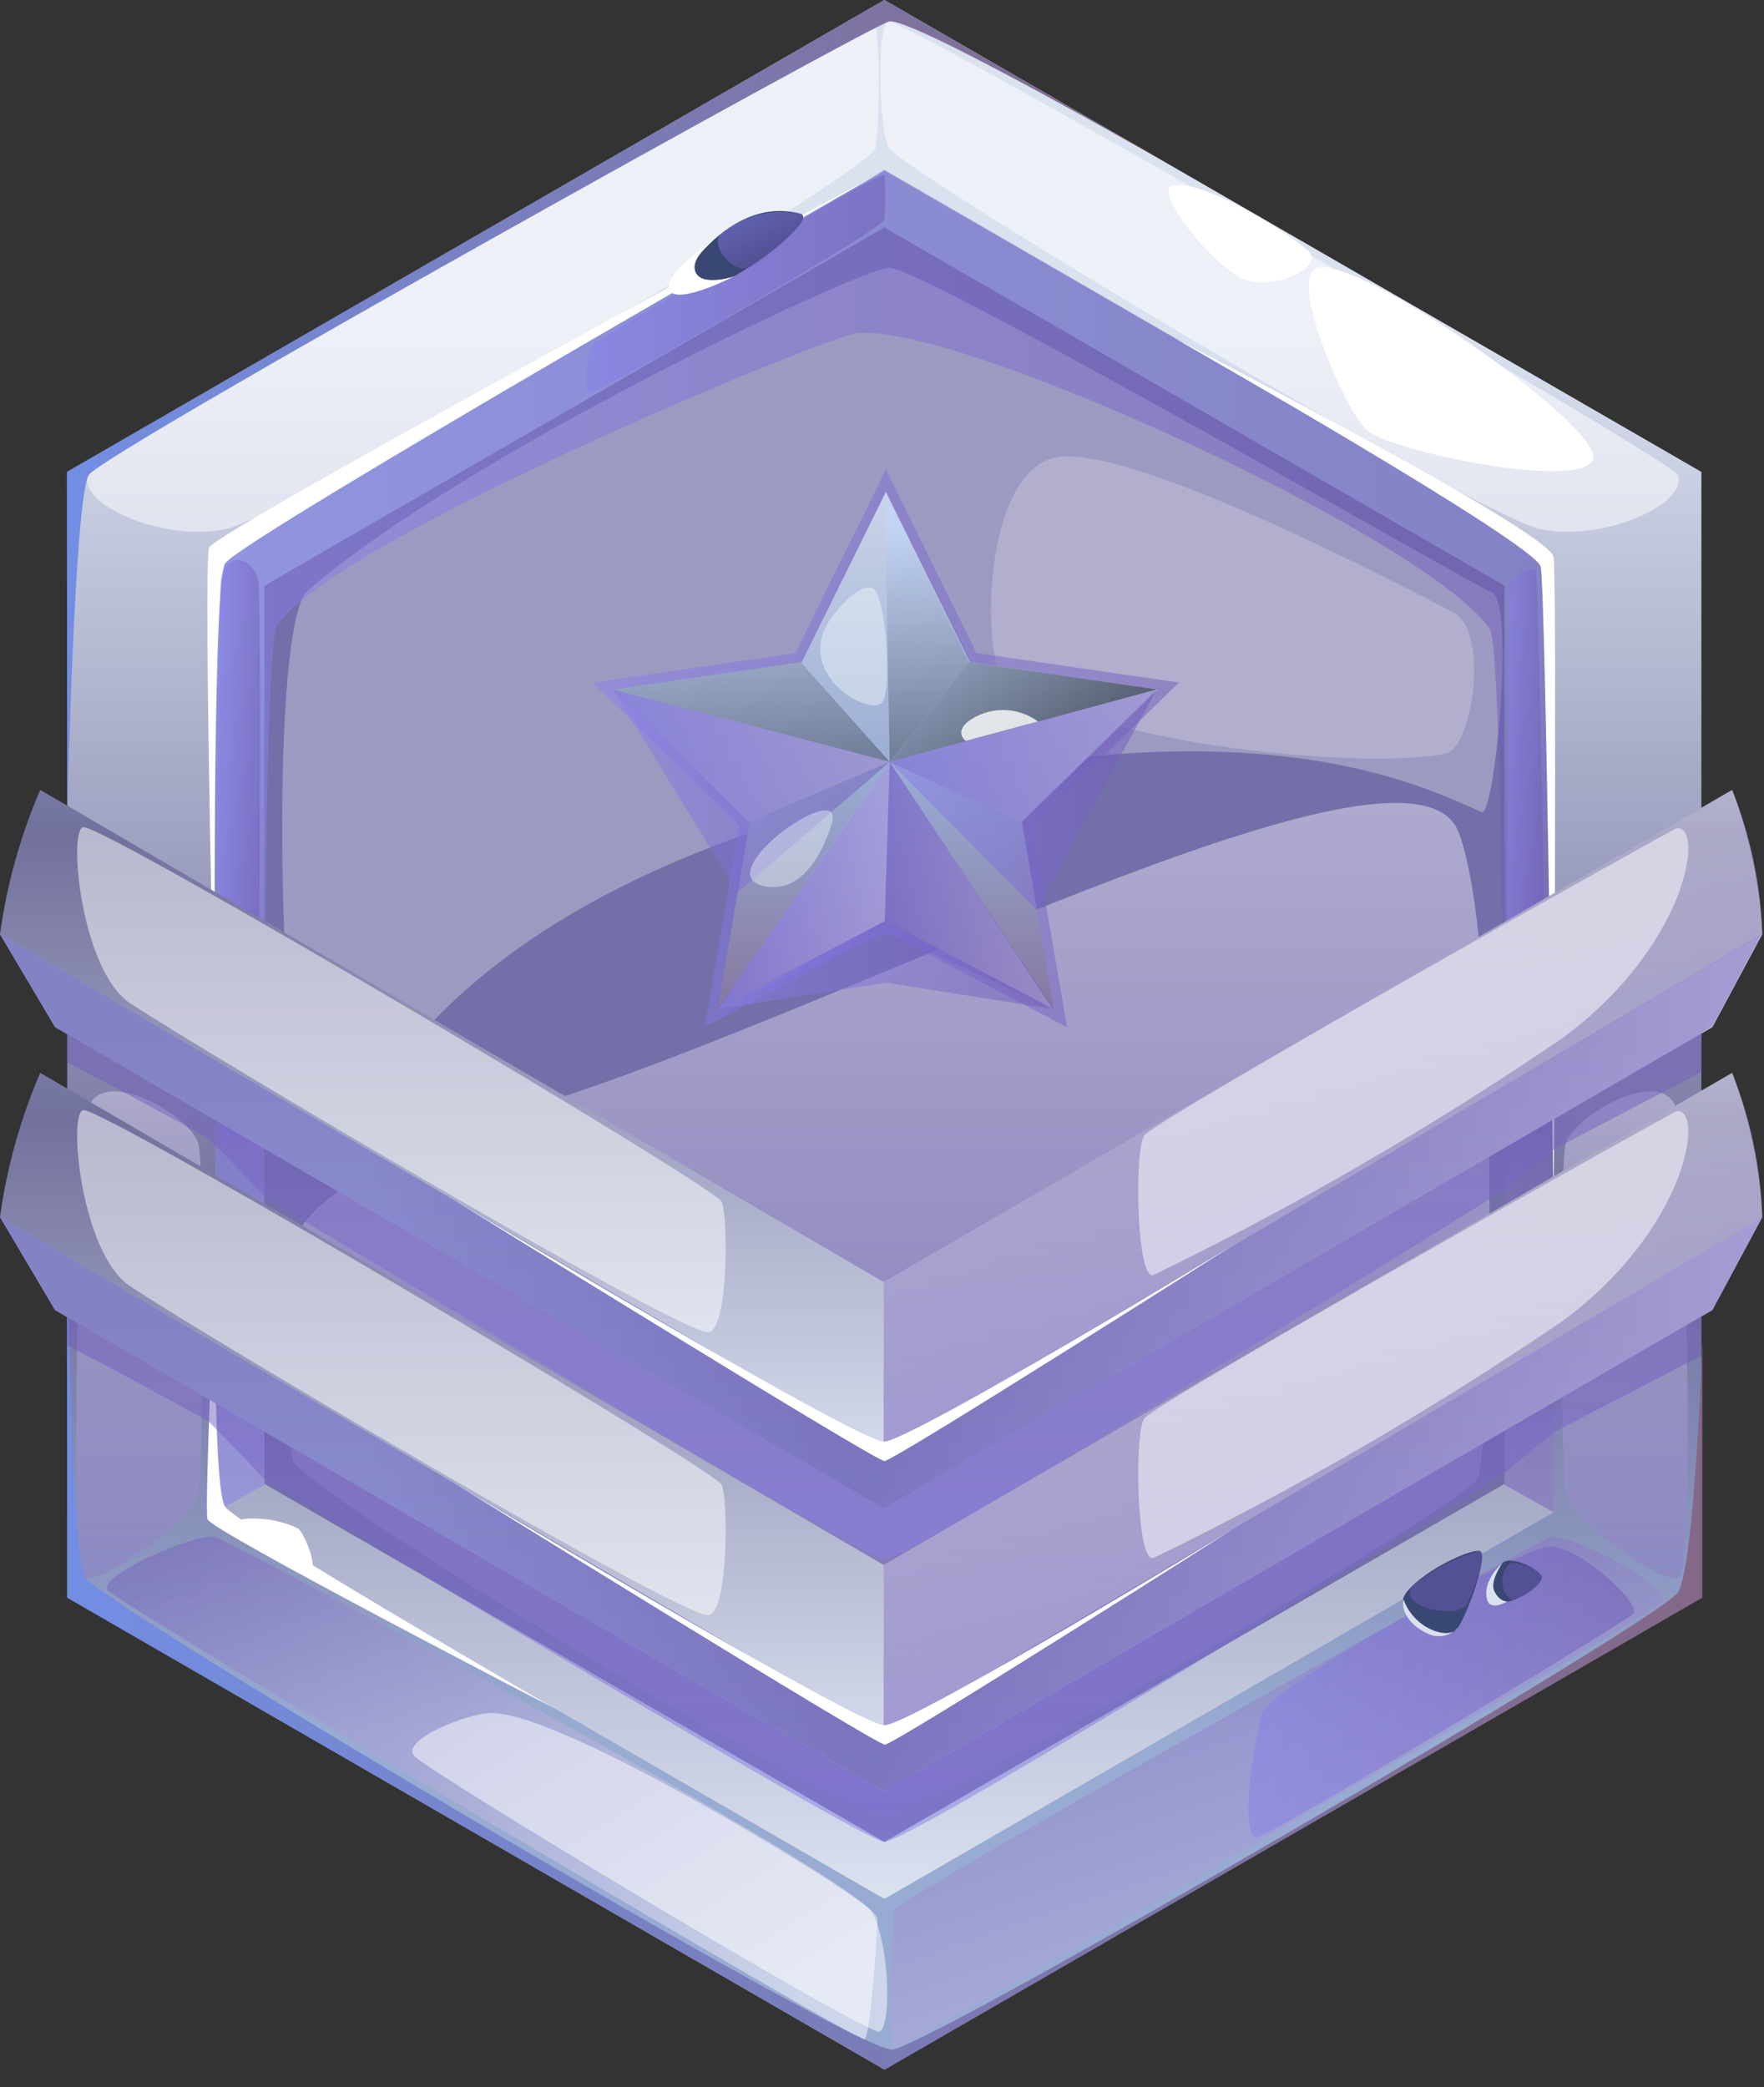 <svg width="82" height="97" viewBox="0 0 82 97" fill="none" xmlns="http://www.w3.org/2000/svg">
<rect x="0" y="0" width="82" height="97" fill="#333333" stroke="none"/>
<path d="M41.109 0L3.129 21.93V74.25L41.109 96.18L79.089 74.25V21.93L41.109 0Z" fill="url(#paint0_linear_6456_59428)"/>
<path d="M10 70.28V25.89L41.11 7.93L72.22 25.89V70.28L41.11 88.25L10 70.28Z" fill="url(#paint1_linear_6456_59428)"/>
<path d="M12.289 68.96V27.22L41.109 10.57L69.939 27.22V68.96L41.109 85.6L12.289 68.96Z" fill="#736FA8"/>
<g style="mix-blend-mode:soft-light" opacity="0.5">
<path d="M4.081 22.07C3.611 23.47 7.641 25.2 10.491 24.59C13.341 23.98 40.061 8.28 40.711 6.88C40.906 4.925 40.906 2.955 40.711 1C39.771 1 4.311 21.38 4.081 22.07Z" fill="white"/>
</g>
<g style="mix-blend-mode:soft-light" opacity="0.5">
<path d="M77.999 22.07C78.469 23.47 74.429 25.2 71.589 24.59C68.749 23.98 42.229 8.14 41.329 6.88C40.859 6.23 40.709 1 41.329 1C42.269 1 77.729 21.38 77.999 22.07Z" fill="white"/>
</g>
<path style="mix-blend-mode:multiply" opacity="0.5" d="M3.998 51.82C3.739 53.39 3.119 73.19 3.998 73.35C4.878 73.51 8.998 70.68 9.229 69.35C9.459 68.02 9.528 54.47 9.229 53.17C8.928 51.87 4.458 49.22 3.998 51.82Z" fill="url(#paint2_linear_6456_59428)"/>
<path style="mix-blend-mode:multiply" opacity="0.5" d="M77.998 51.82C78.258 53.39 78.878 73.19 77.998 73.35C77.118 73.51 72.998 70.68 72.778 69.35C72.558 68.02 72.468 54.47 72.778 53.17C73.088 51.87 77.608 49.22 77.998 51.82Z" fill="url(#paint3_linear_6456_59428)"/>
<path style="mix-blend-mode:multiply" opacity="0.5" d="M5.002 73.89C5.462 74.56 39.672 94.79 40.182 94.79C40.442 94.79 40.792 89.79 40.792 89.2C40.792 87.64 10.542 71.57 10.012 71.42C9.222 71.2 4.532 73.2 5.002 73.89Z" fill="url(#paint4_linear_6456_59428)"/>
<path style="mix-blend-mode:multiply" opacity="0.5" d="M77.292 74.42C76.832 75.09 41.982 95.25 41.472 95.25C41.34 93.087 41.377 90.917 41.582 88.76C42.692 87.66 71.582 71.57 72.072 71.42C72.852 71.2 77.762 73.73 77.292 74.42Z" fill="url(#paint5_linear_6456_59428)"/>
<path style="mix-blend-mode:multiply" opacity="0.5" d="M13.61 67.85C11.61 56.28 12.7 55.56 27.05 50.67C41.4 45.78 65.67 33.19 67.8 38.67C69.93 44.15 69.2 67.42 68.72 68.67C68.24 69.92 43.18 84.34 41.11 84.38C39.04 84.42 13.84 69.15 13.61 67.85Z" fill="url(#paint6_linear_6456_59428)"/>
<g style="mix-blend-mode:soft-light" opacity="0.3">
<path d="M69.309 27.51C68.809 27.38 42.759 12.33 41.309 12.44C39.859 12.55 21.759 21.03 14.309 27.44C12.309 29.15 13.049 54.69 14.889 54.22C16.729 53.75 18.079 43.43 38.239 37.63C58.089 31.92 66.719 36.86 68.879 37.74C69.479 38 70.469 27.78 69.309 27.51Z" fill="white"/>
</g>
<path style="mix-blend-mode:multiply" opacity="0.5" d="M10 70.28V25.89L41.11 7.89L72.22 25.89V70.28L69.93 69C69.93 69 70.07 30.42 69.24 29.21C66.24 24.89 43.24 14.39 39.49 15.56C35.74 16.73 15.16 25.43 12.87 29.09C12.1 30.32 12.29 69 12.29 69L10 70.28Z" fill="url(#paint7_linear_6456_59428)"/>
<g style="mix-blend-mode:soft-light" opacity="0.2">
<path d="M46.93 32C54.68 35.53 66.35 35.59 67.42 34.92C68.49 34.25 69.2 29.27 67.52 28.43C65.84 27.59 52.52 20.51 49.03 21.27C45.54 22.03 45.55 31.33 46.93 32Z" fill="white"/>
</g>
<path d="M3.129 37.87C3.129 37.75 3.459 23.11 4.129 22.07C4.799 21.03 40.289 1.28 41.329 1C42.369 0.72 55.699 8.42 55.699 8.42L41.109 0L3.109 21.93L3.129 37.87Z" fill="url(#paint8_linear_6456_59428)"/>
<path d="M54.711 15.78C54.711 15.78 71.391 25.27 71.621 26.34C71.851 27.41 72.221 56.1 72.221 56.1C72.221 56.1 72.381 27.1 72.221 25.89C72.061 24.68 54.711 15.78 54.711 15.78Z" fill="white"/>
<path d="M9.999 50.22C9.999 50.22 9.439 26.22 9.719 25.45C9.999 24.68 41.109 7.93 41.109 7.93C41.109 7.93 11.109 25.1 10.459 26.19C9.809 27.28 9.999 50.22 9.999 50.22Z" fill="white"/>
<path style="mix-blend-mode:multiply" d="M3.132 74.25L41.132 96.18L79.132 74.25V62.33C79.132 62.33 78.782 72.74 78.002 74C77.222 75.26 43.202 95.12 41.472 95.25C39.742 95.38 5.002 74.72 4.002 73.35C3.002 71.98 3.092 47.59 3.092 47.59L3.132 74.25Z" fill="url(#paint9_linear_6456_59428)"/>
<path d="M10.002 58.92C10.002 58.92 9.892 69.16 10.462 70.02C11.032 70.88 25.782 79.4 25.782 79.4C25.782 79.4 9.782 71.13 9.642 70.6C9.502 70.07 10.002 58.92 10.002 58.92Z" fill="white"/>
<g style="mix-blend-mode:soft-light" opacity="0.5">
<path d="M22.851 79.61C21.731 79.61 18.591 80.87 19.261 81.61C19.931 82.35 38.641 93.61 40.781 94.41C41.471 94.67 41.411 90.22 40.471 88.78C40.071 88.16 26.321 79.6 22.851 79.61Z" fill="white"/>
</g>
<path d="M54.49 8.64C53.57 8.88 56.62 12.72 58.07 13.06C59.52 13.4 61.51 12.37 60.82 11.67C60.13 10.97 55.9 8.25 54.49 8.64Z" fill="white"/>
<path d="M61.239 12.44C59.859 12.81 62.41 18.87 63.499 19.95C64.59 21.03 74.279 22.95 74.059 21.17C73.84 19.39 63.179 11.92 61.239 12.44Z" fill="white"/>
<path style="mix-blend-mode:multiply" opacity="0.5" d="M58.631 79.71C57.811 83.28 57.941 85.39 58.401 85.41C58.861 85.43 75.471 75.44 75.921 75C76.371 74.56 73.261 71.69 71.921 71.88C70.581 72.07 58.931 78.37 58.631 79.71Z" fill="url(#paint10_linear_6456_59428)"/>
<path style="mix-blend-mode:multiply" opacity="0.5" d="M11.999 26.91C11.599 25.71 10.369 25.72 10.259 27.06C10.149 28.4 9.959 53.27 10.449 53.31C10.939 53.35 11.999 52.13 11.999 51.56C11.999 50.99 12.199 27.49 11.999 26.91Z" fill="url(#paint11_linear_6456_59428)"/>
<path style="mix-blend-mode:multiply" opacity="0.5" d="M70.209 27.07C70.139 27.54 69.899 51.07 70.209 51.07C70.519 51.07 71.889 49.97 71.889 49.39C71.889 48.81 71.539 26.62 71.389 26.51C71.239 26.4 70.259 26.68 70.209 27.07Z" fill="url(#paint12_linear_6456_59428)"/>
<path style="mix-blend-mode:multiply" opacity="0.5" d="M41.112 10.19C41.112 10.65 27.732 18.29 27.412 18.29C27.092 18.29 27.212 16.23 27.642 15.94C28.072 15.65 41.002 7.87 41.112 8.13C41.162 8.816 41.162 9.505 41.112 10.19Z" fill="url(#paint13_linear_6456_59428)"/>
<path d="M68.74 72.07C67.88 72.07 65 73.71 65.21 74.53C65.42 75.35 67.21 76.24 67.67 75.77C68.13 75.3 69.3 72.09 68.74 72.07Z" fill="#394773"/>
<path d="M69.838 72.64C69.538 72.91 68.898 73.88 69.508 74.35C70.118 74.82 71.918 73.58 71.648 73.21C71.378 72.84 70.218 72.29 69.838 72.64Z" fill="#394773"/>
<path style="mix-blend-mode:multiply" opacity="0.5" d="M65.638 73.71C64.928 74.71 67.848 75.31 68.228 74.5C68.608 73.69 69.228 71.98 68.738 72.07C67.611 72.417 66.559 72.974 65.638 73.71Z" fill="url(#paint14_linear_6456_59428)"/>
<path d="M65.23 74.3C65.425 74.861 65.816 75.332 66.33 75.63C67.01 76.03 67.6 75.94 67.77 75.63C67.6 75.831 67.367 75.968 67.109 76.018C66.851 76.069 66.583 76.031 66.35 75.91C65 75.27 65.23 74.3 65.23 74.3Z" fill="#DAE1EF"/>
<path style="mix-blend-mode:multiply" opacity="0.5" d="M70.159 72.67C69.499 73.38 70.009 74.4 70.379 74.35C70.749 74.3 71.859 73.56 71.649 73.21C71.439 72.86 70.309 72.51 70.159 72.67Z" fill="url(#paint15_linear_6456_59428)"/>
<path d="M69.841 72.64C69.841 72.64 69.231 73.48 69.471 73.96C69.711 74.44 70.061 74.43 70.061 74.43C70.061 74.43 69.281 74.89 69.131 74.35C68.881 73.43 69.841 72.64 69.841 72.64Z" fill="#DAE1EF"/>
<path d="M37.202 9.93C35.152 9.39 33.502 10.72 32.602 11.73C31.702 12.74 32.212 13.36 33.332 13.16C34.452 12.96 38.062 10.16 37.202 9.93Z" fill="#394773"/>
<path style="mix-blend-mode:multiply" opacity="0.5" d="M37.202 9.93C36.558 9.803 35.893 9.82 35.257 9.981C34.62 10.142 34.028 10.442 33.522 10.86C32.972 11.35 34.052 12.73 34.792 12.44C35.532 12.15 37.832 10.15 37.202 9.93Z" fill="url(#paint16_linear_6456_59428)"/>
<path d="M33.118 11.21C33.118 11.21 30.808 12.72 31.119 13.47C31.428 14.22 34.118 12.85 34.118 12.85C34.118 12.85 32.678 13.32 32.349 12.68C32.019 12.04 33.118 11.21 33.118 11.21Z" fill="white"/>
<path d="M11.32 70.59C10.23 70.86 13.46 73.08 14.22 73.19C14.98 73.3 14.22 71.36 13.86 71.03C13.066 70.664 12.191 70.512 11.32 70.59Z" fill="white"/>
<path d="M41.08 72.73L1.87 49.86C0.947 51.998 0.318 54.252 0 56.56L2.56 60.88L41.08 83.25L79.6 60.88L81.92 56.56C81.85 54.262 81.376 51.994 80.52 49.86L41.08 72.73Z" fill="url(#paint17_linear_6456_59428)"/>
<path d="M2.56 60.88L0 56.56L41.08 80.62L81.92 56.56L79.6 60.88L41.08 83.25L2.56 60.88Z" fill="url(#paint18_linear_6456_59428)"/>
<path style="mix-blend-mode:multiply" opacity="0.5" d="M0 56.56L2.56 60.88L3.14 61.24V62.53C3.14 62.53 5.34 63.65 9.65 66.03C9.8 66.11 12.37 68.82 12.37 68.82C12.37 68.82 40.11 85.6 41.11 85.6C42.41 85.6 69.94 68.45 69.94 68.45C69.94 68.45 72.08 66.65 72.29 66.53L79.09 63V61.18L79.6 60.88L81.92 56.56L41.08 80.62L0 56.56Z" fill="url(#paint19_linear_6456_59428)"/>
<path style="mix-blend-mode:multiply" opacity="0.5" d="M41.078 72.73V80.62L81.918 56.56C81.811 54.266 81.338 52.005 80.518 49.86L41.078 72.73Z" fill="url(#paint20_linear_6456_59428)"/>
<g style="mix-blend-mode:soft-light" opacity="0.5">
<path d="M3.89 51.59C3.14 51.59 3.75 58.23 6.03 59.76C9.65 62.18 31.47 75.05 32.9 75.06C33.9 75.06 33.84 69.43 33.54 68.99C33 68.17 5 51.59 3.89 51.59Z" fill="white"/>
</g>
<g style="mix-blend-mode:soft-light" opacity="0.5">
<path d="M53.21 65.9C52.73 66.39 52.8 72.6 53.61 72.41C60.202 69.209 66.552 65.533 72.61 61.41C78.43 57.14 79.25 51.51 77.94 51.64C77.9 51.6 54.18 64.9 53.21 65.9Z" fill="white"/>
</g>
<path d="M21.102 68.92C21.102 68.92 39.882 80.18 41.102 80.18C42.322 80.18 57.292 71.08 57.292 71.08C57.292 71.08 41.562 81.08 41.132 81.08C40.702 81.08 21.102 68.92 21.102 68.92Z" fill="white"/>
<path d="M41.08 59.58L1.87 36.71C0.947 38.849 0.318 41.102 0 43.41L2.56 47.73L41.08 70.1L79.6 47.73L81.92 43.41C81.85 41.112 81.376 38.844 80.52 36.71L41.08 59.58Z" fill="url(#paint21_linear_6456_59428)"/>
<path d="M2.56 47.73L0 43.41L41.08 67.47L81.92 43.41L79.6 47.73L41.08 70.11L2.56 47.73Z" fill="url(#paint22_linear_6456_59428)"/>
<path style="mix-blend-mode:multiply" opacity="0.5" d="M0 43.41L2.56 47.73L3.14 48.09V49.38C3.14 49.38 5.34 50.5 9.65 52.88C9.8 52.96 12.37 55.68 12.37 55.68C12.37 55.68 40.11 72.45 41.11 72.45C42.41 72.45 69.94 55.3 69.94 55.3C69.94 55.3 72.08 53.5 72.29 53.38L79.09 49.82V48L79.6 47.7L81.92 43.38L41.08 67.47L0 43.41Z" fill="url(#paint23_linear_6456_59428)"/>
<path style="mix-blend-mode:multiply" opacity="0.5" d="M41.078 59.58V67.47L81.918 43.41C81.811 41.116 81.338 38.855 80.518 36.71L41.078 59.58Z" fill="url(#paint24_linear_6456_59428)"/>
<g style="mix-blend-mode:soft-light" opacity="0.5">
<path d="M3.89 38.44C3.14 38.44 3.75 45.08 6.03 46.61C9.65 49 31.47 61.9 32.9 61.91C33.9 61.91 33.84 56.28 33.54 55.84C33 55 5 38.44 3.89 38.44Z" fill="white"/>
</g>
<g style="mix-blend-mode:soft-light" opacity="0.5">
<path d="M53.21 52.75C52.73 53.24 52.8 59.45 53.61 59.26C60.202 56.059 66.552 52.383 72.61 48.26C78.43 43.99 79.25 38.36 77.94 38.49C77.9 38.45 54.18 51.75 53.21 52.75Z" fill="white"/>
</g>
<path d="M21.102 55.77C21.102 55.77 39.882 67 41.082 67C42.282 67 57.272 57.9 57.272 57.9C57.272 57.9 41.542 67.9 41.112 67.9C40.682 67.9 21.102 55.77 21.102 55.77Z" fill="white"/>
<path style="mix-blend-mode:multiply" opacity="0.5" d="M41.181 43.31L32.751 47.74L34.361 38.36L27.551 31.72L36.971 30.35L41.181 21.82L45.391 30.35L54.801 31.72L47.991 38.36L49.601 47.74L41.181 43.31Z" fill="url(#paint25_linear_6456_59428)"/>
<path d="M53.821 32.04L49.271 31.38L48.031 31.2L45.081 30.77L41.181 22.86L37.271 30.77L28.531 32.04L34.851 38.2L33.361 46.9L41.181 42.8L48.991 46.9L47.501 38.2L53.821 32.04Z" fill="url(#paint26_linear_6456_59428)"/>
<path style="mix-blend-mode:multiply" opacity="0.5" d="M28.488 32.04L41.358 35.41L34.808 38.2L28.488 32.04Z" fill="url(#paint27_linear_6456_59428)"/>
<path style="mix-blend-mode:multiply" opacity="0.5" d="M53.769 32.04L41.359 35.41L47.449 38.2L53.769 32.04Z" fill="url(#paint28_linear_6456_59428)"/>
<path style="mix-blend-mode:multiply" opacity="0.5" d="M41.13 42.8L41.36 35.41L33.32 46.9L41.13 42.8Z" fill="url(#paint29_linear_6456_59428)"/>
<path style="mix-blend-mode:multiply" opacity="0.5" d="M48.939 46.9L41.359 35.41L41.129 42.8L48.939 46.9Z" fill="url(#paint30_linear_6456_59428)"/>
<path style="mix-blend-mode:color-dodge" opacity="0.5" d="M41.129 22.86L41.359 35.41L45.039 30.77L41.129 22.86Z" fill="url(#paint31_linear_6456_59428)"/>
<path style="mix-blend-mode:color-dodge" opacity="0.5" d="M53.769 32.039L41.359 35.41L45.039 30.77L53.769 32.039Z" fill="url(#paint32_linear_6456_59428)"/>
<path style="mix-blend-mode:color-dodge" opacity="0.5" d="M53.769 32.039L41.359 35.41L45.039 30.77L53.769 32.039Z" fill="url(#paint33_linear_6456_59428)"/>
<path style="mix-blend-mode:color-dodge" opacity="0.5" d="M37.218 30.77L41.358 35.41L28.488 32.039L37.218 30.77Z" fill="url(#paint34_linear_6456_59428)"/>
<g style="mix-blend-mode:color-dodge" opacity="0.8">
<path d="M45.001 33.53C44.351 34.07 44.901 34.43 44.901 34.43L48.251 33.53C47.78 33.183 47.211 32.996 46.626 32.996C46.041 32.996 45.472 33.183 45.001 33.53Z" fill="white"/>
</g>
<path style="mix-blend-mode:multiply" opacity="0.5" d="M33.359 46.9C33.359 46.9 39.289 44.11 41.179 43.33L48.999 46.9L41.189 42.8L33.359 46.9Z" fill="url(#paint35_linear_6456_59428)"/>
<path style="mix-blend-mode:multiply" opacity="0.5" d="M28.488 32.04L41.358 35.41L34.288 41.48L28.488 32.04Z" fill="url(#paint36_linear_6456_59428)"/>
<path style="mix-blend-mode:multiply" opacity="0.5" d="M53.769 32.04L41.359 35.41L48.199 42.29L53.769 32.04Z" fill="url(#paint37_linear_6456_59428)"/>
<path style="mix-blend-mode:multiply" opacity="0.5" d="M33.359 46.9L41.359 35.41L48.989 46.9L41.179 45.67L33.359 46.9Z" fill="url(#paint38_linear_6456_59428)"/>
<g style="mix-blend-mode:soft-light" opacity="0.4">
<path d="M38.271 29.4C37.441 31.71 40.601 33.32 41.031 32.61C41.461 31.9 41.181 27.94 40.651 27.41C40.121 26.88 38.611 28.46 38.271 29.4Z" fill="#F7FFFF"/>
</g>
<g style="mix-blend-mode:soft-light" opacity="0.4">
<path d="M35.68 41.21C37.36 41.44 38.3 39.52 38.68 38.21C39.23 36.08 32.62 40.79 35.68 41.21Z" fill="#F7FFFF"/>
</g>
<defs>
<linearGradient id="paint0_linear_6456_59428" x1="41.109" y1="97.83" x2="41.109" y2="15.36" gradientUnits="userSpaceOnUse">
<stop offset="0.21" stop-color="#98ABD2"/>
<stop offset="0.49" stop-color="#72719D"/>
<stop offset="1" stop-color="#DAE1EF"/>
</linearGradient>
<linearGradient id="paint1_linear_6456_59428" x1="41.11" y1="12.9" x2="41.11" y2="88.03" gradientUnits="userSpaceOnUse">
<stop offset="0.21" stop-color="#98ABD2"/>
<stop offset="0.49" stop-color="#72719D"/>
<stop offset="1" stop-color="#DAE1EF"/>
</linearGradient>
<linearGradient id="paint2_linear_6456_59428" x1="6.529" y1="83.19" x2="6.529" y2="37.72" gradientUnits="userSpaceOnUse">
<stop stop-color="#705AB8"/>
<stop offset="1" stop-color="white"/>
</linearGradient>
<linearGradient id="paint3_linear_6456_59428" x1="75.548" y1="83.19" x2="75.548" y2="37.72" gradientUnits="userSpaceOnUse">
<stop stop-color="#705AB8"/>
<stop offset="1" stop-color="white"/>
</linearGradient>
<linearGradient id="paint4_linear_6456_59428" x1="13.462" y1="66.22" x2="31.842" y2="96.04" gradientUnits="userSpaceOnUse">
<stop stop-color="#705AB8"/>
<stop offset="1" stop-color="white"/>
</linearGradient>
<linearGradient id="paint5_linear_6456_59428" x1="54.412" y1="69.98" x2="67.572" y2="109.02" gradientUnits="userSpaceOnUse">
<stop stop-color="#705AB8"/>
<stop offset="1" stop-color="white"/>
</linearGradient>
<linearGradient id="paint6_linear_6456_59428" x1="41.04" y1="90.77" x2="41.04" y2="27.91" gradientUnits="userSpaceOnUse">
<stop stop-color="#705AB8"/>
<stop offset="1" stop-color="white"/>
</linearGradient>
<linearGradient id="paint7_linear_6456_59428" x1="10" y1="39.11" x2="72.22" y2="39.11" gradientUnits="userSpaceOnUse">
<stop stop-color="#8980EB"/>
<stop offset="1" stop-color="#705AB8"/>
</linearGradient>
<linearGradient id="paint8_linear_6456_59428" x1="3.129" y1="18.93" x2="55.699" y2="18.93" gradientUnits="userSpaceOnUse">
<stop stop-color="#728EE3"/>
<stop offset="1" stop-color="#836888"/>
</linearGradient>
<linearGradient id="paint9_linear_6456_59428" x1="3.132" y1="71.88" x2="79.092" y2="71.88" gradientUnits="userSpaceOnUse">
<stop stop-color="#728EE3"/>
<stop offset="1" stop-color="#836888"/>
</linearGradient>
<linearGradient id="paint10_linear_6456_59428" x1="58.031" y1="78.64" x2="75.961" y2="78.64" gradientUnits="userSpaceOnUse">
<stop stop-color="#8980EB"/>
<stop offset="1" stop-color="#705AB8"/>
</linearGradient>
<linearGradient id="paint11_linear_6456_59428" x1="10.139" y1="39.67" x2="12.109" y2="39.67" gradientUnits="userSpaceOnUse">
<stop stop-color="#8980EB"/>
<stop offset="1" stop-color="#705AB8"/>
</linearGradient>
<linearGradient id="paint12_linear_6456_59428" x1="70.059" y1="38.73" x2="71.889" y2="38.73" gradientUnits="userSpaceOnUse">
<stop stop-color="#8980EB"/>
<stop offset="1" stop-color="#705AB8"/>
</linearGradient>
<linearGradient id="paint13_linear_6456_59428" x1="27.232" y1="13.21" x2="41.152" y2="13.21" gradientUnits="userSpaceOnUse">
<stop stop-color="#8980EB"/>
<stop offset="1" stop-color="#705AB8"/>
</linearGradient>
<linearGradient id="paint14_linear_6456_59428" x1="51.572" y1="54.242" x2="52.592" y2="56.152" gradientUnits="userSpaceOnUse">
<stop stop-color="#8980EB"/>
<stop offset="1" stop-color="#705AB8"/>
</linearGradient>
<linearGradient id="paint15_linear_6456_59428" x1="54.816" y1="54.048" x2="55.587" y2="55.491" gradientUnits="userSpaceOnUse">
<stop stop-color="#8980EB"/>
<stop offset="1" stop-color="#705AB8"/>
</linearGradient>
<linearGradient id="paint16_linear_6456_59428" x1="35.042" y1="9.773" x2="35.997" y2="11.632" gradientUnits="userSpaceOnUse">
<stop stop-color="#8980EB"/>
<stop offset="1" stop-color="#705AB8"/>
</linearGradient>
<linearGradient id="paint17_linear_6456_59428" x1="40.96" y1="22.71" x2="40.96" y2="82.49" gradientUnits="userSpaceOnUse">
<stop offset="0.21" stop-color="#98ABD2"/>
<stop offset="0.49" stop-color="#72719D"/>
<stop offset="1" stop-color="#DAE1EF"/>
</linearGradient>
<linearGradient id="paint18_linear_6456_59428" x1="0" y1="69.91" x2="81.92" y2="69.91" gradientUnits="userSpaceOnUse">
<stop offset="0.21" stop-color="#98ABD2"/>
<stop offset="0.49" stop-color="#72719D"/>
<stop offset="1" stop-color="#DAE1EF"/>
</linearGradient>
<linearGradient id="paint19_linear_6456_59428" x1="40.96" y1="86.1" x2="40.96" y2="61.19" gradientUnits="userSpaceOnUse">
<stop stop-color="#8980EB"/>
<stop offset="1" stop-color="#705AB8"/>
</linearGradient>
<linearGradient id="paint20_linear_6456_59428" x1="35.135" y1="81.35" x2="32.479" y2="50.374" gradientUnits="userSpaceOnUse">
<stop stop-color="#705AB8"/>
<stop offset="1" stop-color="white"/>
</linearGradient>
<linearGradient id="paint21_linear_6456_59428" x1="40.96" y1="9.56" x2="40.96" y2="69.34" gradientUnits="userSpaceOnUse">
<stop offset="0.21" stop-color="#98ABD2"/>
<stop offset="0.49" stop-color="#72719D"/>
<stop offset="1" stop-color="#DAE1EF"/>
</linearGradient>
<linearGradient id="paint22_linear_6456_59428" x1="0" y1="56.76" x2="81.92" y2="56.76" gradientUnits="userSpaceOnUse">
<stop offset="0.21" stop-color="#98ABD2"/>
<stop offset="0.49" stop-color="#72719D"/>
<stop offset="1" stop-color="#DAE1EF"/>
</linearGradient>
<linearGradient id="paint23_linear_6456_59428" x1="40.96" y1="72.95" x2="40.96" y2="48.04" gradientUnits="userSpaceOnUse">
<stop stop-color="#8980EB"/>
<stop offset="1" stop-color="#705AB8"/>
</linearGradient>
<linearGradient id="paint24_linear_6456_59428" x1="35.135" y1="68.2" x2="32.479" y2="37.224" gradientUnits="userSpaceOnUse">
<stop stop-color="#705AB8"/>
<stop offset="1" stop-color="white"/>
</linearGradient>
<linearGradient id="paint25_linear_6456_59428" x1="27.551" y1="34.78" x2="54.801" y2="34.78" gradientUnits="userSpaceOnUse">
<stop stop-color="#8980EB"/>
<stop offset="1" stop-color="#705AB8"/>
</linearGradient>
<linearGradient id="paint26_linear_6456_59428" x1="41.181" y1="47.36" x2="41.181" y2="18.78" gradientUnits="userSpaceOnUse">
<stop stop-color="#86759D"/>
<stop offset="0.39" stop-color="#98ABD2"/>
<stop offset="1" stop-color="#DAE1EF"/>
</linearGradient>
<linearGradient id="paint27_linear_6456_59428" x1="28.488" y1="35.12" x2="41.358" y2="35.12" gradientUnits="userSpaceOnUse">
<stop stop-color="#705AB8"/>
<stop offset="1" stop-color="white"/>
</linearGradient>
<linearGradient id="paint28_linear_6456_59428" x1="41.359" y1="35.12" x2="53.769" y2="35.12" gradientUnits="userSpaceOnUse">
<stop stop-color="#705AB8"/>
<stop offset="1" stop-color="white"/>
</linearGradient>
<linearGradient id="paint29_linear_6456_59428" x1="33.32" y1="41.15" x2="41.36" y2="41.15" gradientUnits="userSpaceOnUse">
<stop stop-color="#705AB8"/>
<stop offset="1" stop-color="white"/>
</linearGradient>
<linearGradient id="paint30_linear_6456_59428" x1="41.129" y1="41.15" x2="48.939" y2="41.15" gradientUnits="userSpaceOnUse">
<stop stop-color="#705AB8"/>
<stop offset="1" stop-color="white"/>
</linearGradient>
<linearGradient id="paint31_linear_6456_59428" x1="42.289" y1="24.74" x2="44.039" y2="40.78" gradientUnits="userSpaceOnUse">
<stop stop-color="#BFD7FF"/>
<stop offset="1"/>
</linearGradient>
<linearGradient id="paint32_linear_6456_59428" x1="41.359" y1="33.09" x2="53.769" y2="33.09" gradientUnits="userSpaceOnUse">
<stop stop-color="#BFD7FF"/>
<stop offset="1"/>
</linearGradient>
<linearGradient id="paint33_linear_6456_59428" x1="46.539" y1="24.279" x2="48.279" y2="40.319" gradientUnits="userSpaceOnUse">
<stop stop-color="#BFD7FF"/>
<stop offset="1"/>
</linearGradient>
<linearGradient id="paint34_linear_6456_59428" x1="34.038" y1="25.64" x2="35.788" y2="41.679" gradientUnits="userSpaceOnUse">
<stop stop-color="#BFD7FF"/>
<stop offset="1"/>
</linearGradient>
<linearGradient id="paint35_linear_6456_59428" x1="33.359" y1="44.85" x2="48.989" y2="44.85" gradientUnits="userSpaceOnUse">
<stop stop-color="#8980EB"/>
<stop offset="1" stop-color="#705AB8"/>
</linearGradient>
<linearGradient id="paint36_linear_6456_59428" x1="28.488" y1="36.76" x2="41.358" y2="36.76" gradientUnits="userSpaceOnUse">
<stop stop-color="#8980EB"/>
<stop offset="1" stop-color="#705AB8"/>
</linearGradient>
<linearGradient id="paint37_linear_6456_59428" x1="41.359" y1="37.17" x2="53.769" y2="37.17" gradientUnits="userSpaceOnUse">
<stop stop-color="#8980EB"/>
<stop offset="1" stop-color="#705AB8"/>
</linearGradient>
<linearGradient id="paint38_linear_6456_59428" x1="33.359" y1="41.15" x2="48.989" y2="41.15" gradientUnits="userSpaceOnUse">
<stop stop-color="#8980EB"/>
<stop offset="1" stop-color="#705AB8"/>
</linearGradient>
</defs>
</svg>
